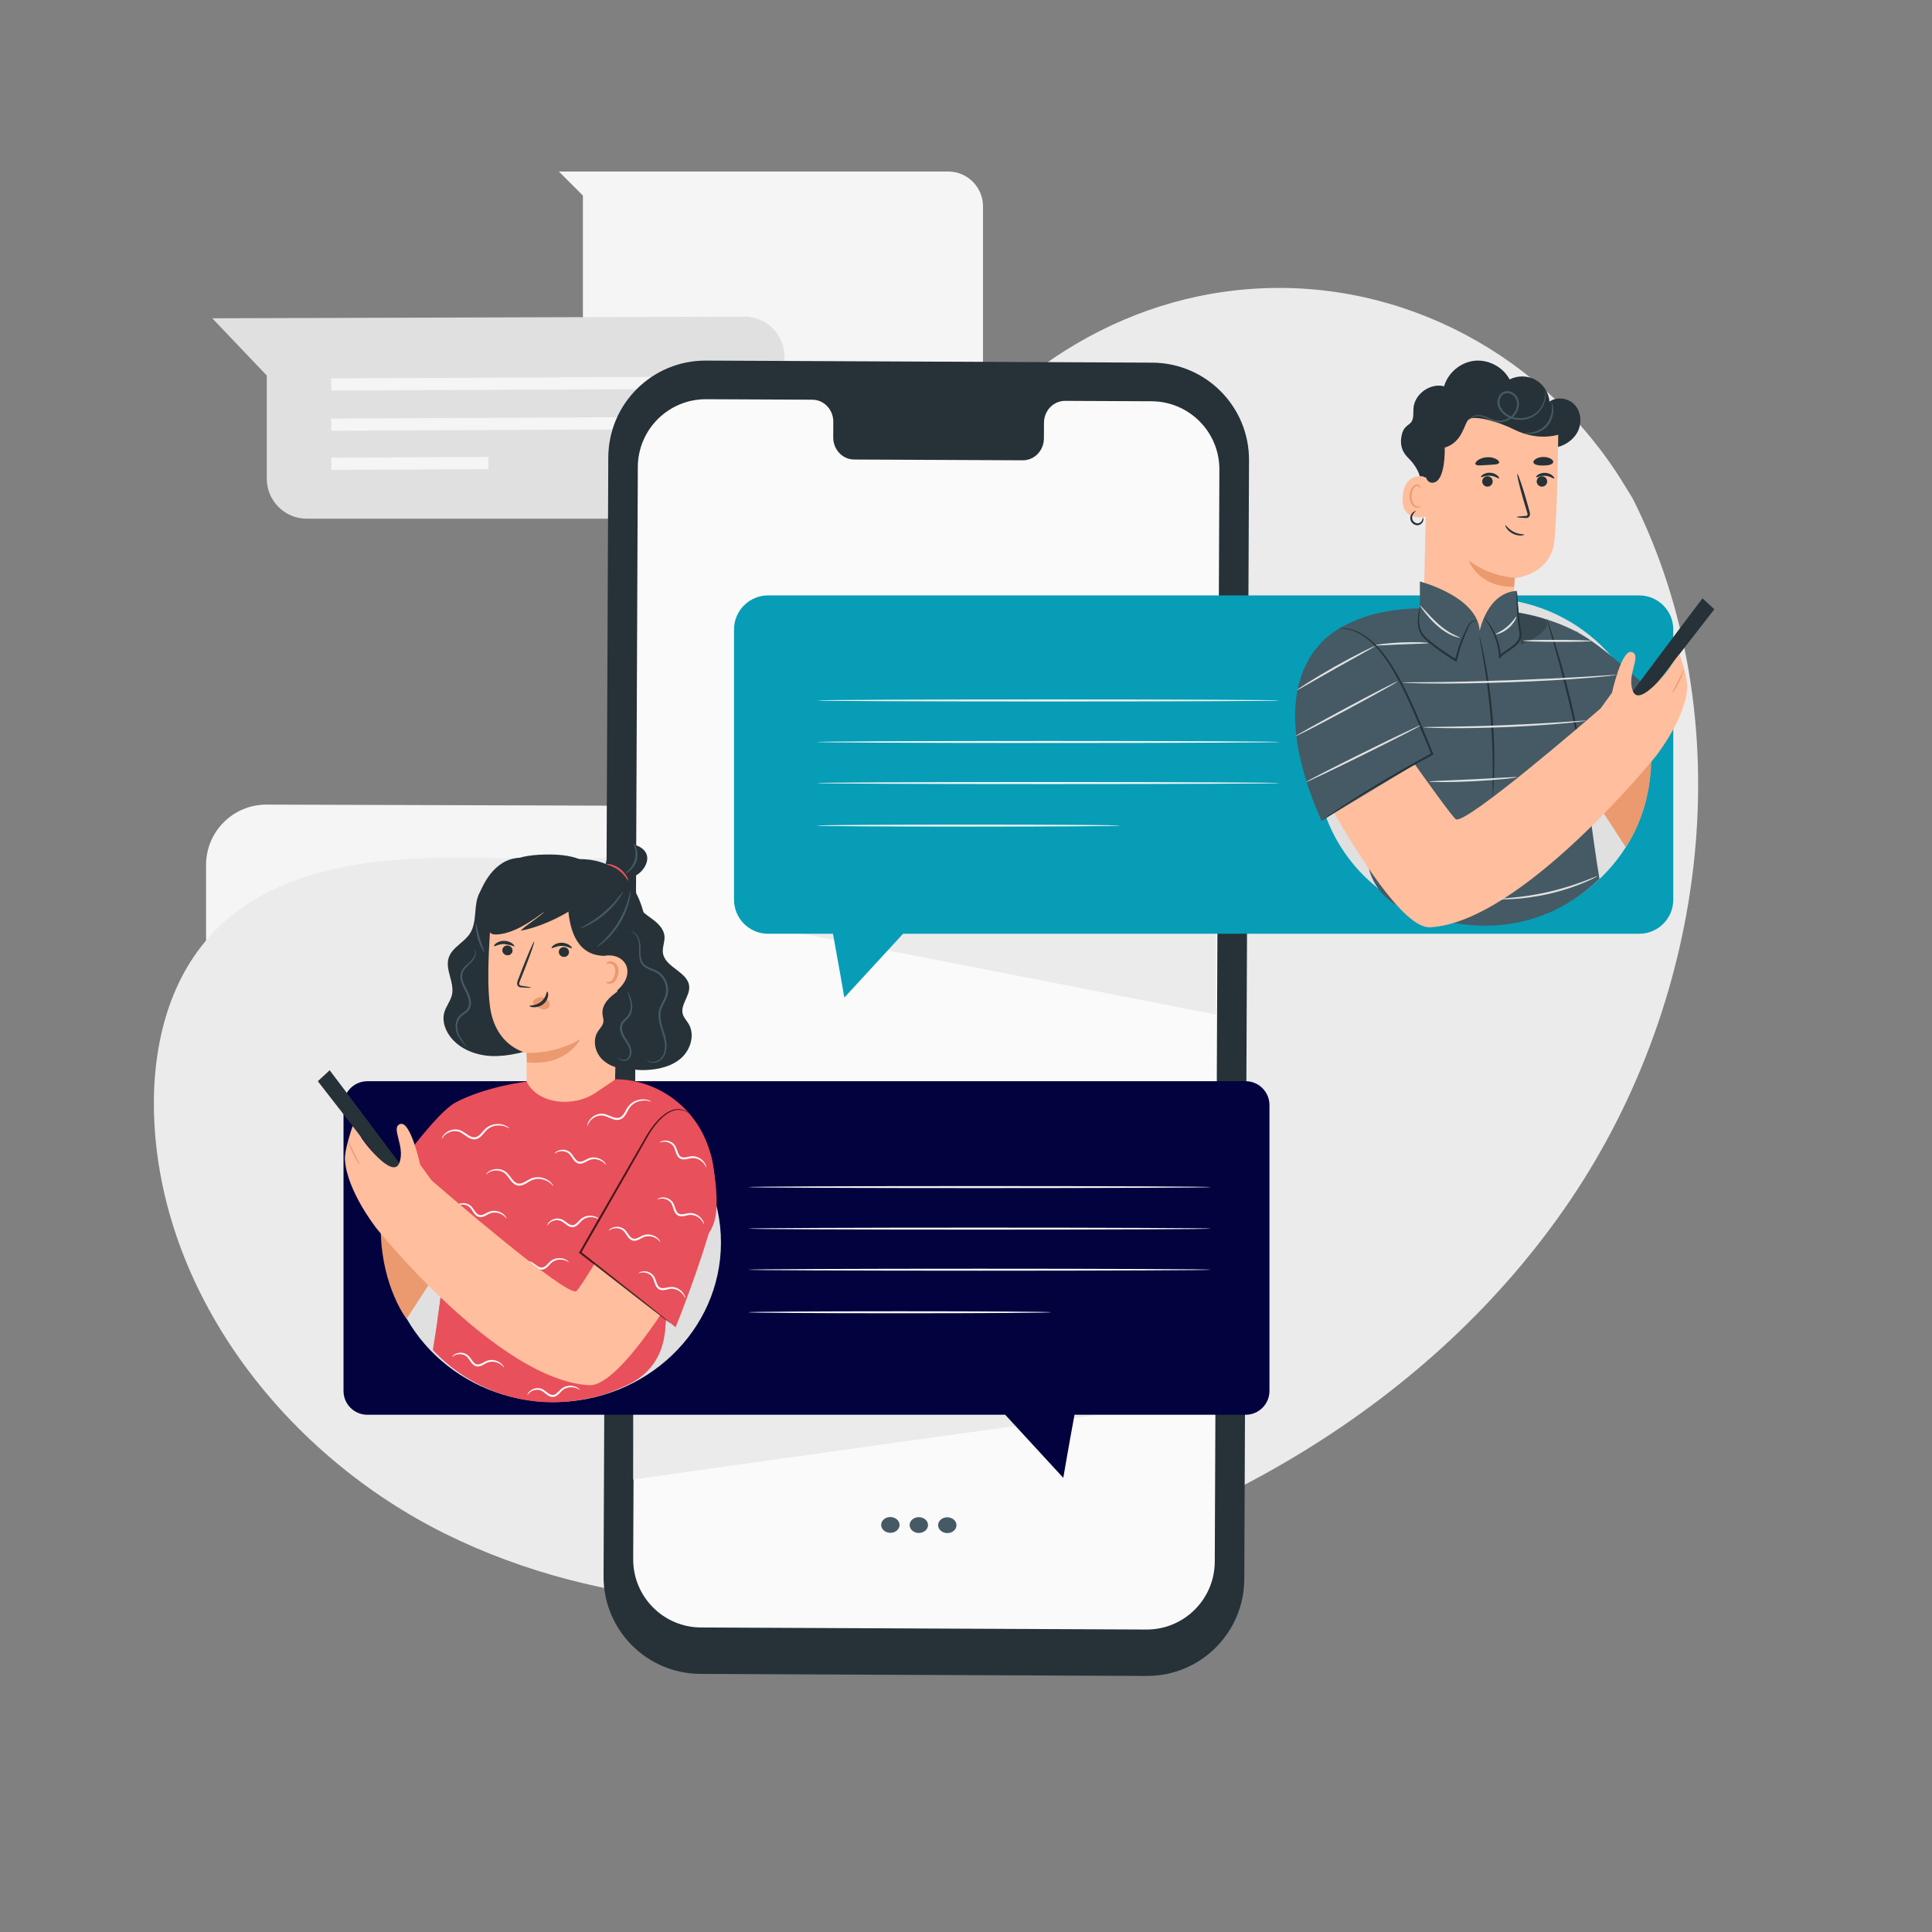 <?xml version="1.0" encoding="UTF-8" standalone="no"?><!-- Generator: Gravit.io --><svg xmlns="http://www.w3.org/2000/svg" xmlns:xlink="http://www.w3.org/1999/xlink" style="isolation:isolate" viewBox="0 0 500 500" width="500pt" height="500pt"><rect x="0" y="0" width="500" height="500" fill="#808080" stroke="none"/><defs><clipPath id="_clipPath_Wp6XynwIQrNqAO755HxMr2mCBNJscLEC"><rect width="500" height="500"/></clipPath></defs><g clip-path="url(#_clipPath_Wp6XynwIQrNqAO755HxMr2mCBNJscLEC)"><clipPath id="_clipPath_Isql0tsVFB4RBDof2ocWl1zFceZHh2F2"><path d=" M 0 0 L 500 0 L 500 500 L 0 500 L 0 0 Z " fill="rgb(255,255,255)"/></clipPath><g clip-path="url(#_clipPath_Isql0tsVFB4RBDof2ocWl1zFceZHh2F2)"><path d=" M 53.332 223.834 L 53.332 271.47 C 53.332 280.089 60.318 287.076 68.937 287.076 L 239.746 287.076 C 248.365 287.076 255.352 280.089 255.352 271.47 L 255.352 231.22 L 276.616 208.877 L 68.986 208.229 C 60.349 208.201 53.332 215.196 53.332 223.834 Z " fill="rgb(245,245,245)"/><path d=" M 230.173 237.089 L 75.175 236.374 L 75.192 231.61 L 230.189 232.326 L 230.173 237.089 Z " fill="rgb(224,224,224)"/><path d=" M 230.173 252.762 L 75.175 252.046 L 75.192 247.282 L 230.189 247.998 L 230.173 252.762 Z " fill="rgb(224,224,224)"/><path d=" M 230.173 268.038 L 168.845 267.736 L 168.864 262.973 L 230.192 263.274 L 230.173 268.038 Z " fill="rgb(224,224,224)"/><path d=" M 144.63 44.39 L 245.374 44.39 C 250.361 44.39 254.404 48.432 254.404 53.418 L 254.404 102.695 C 254.404 107.682 250.361 111.724 245.374 111.724 L 159.886 111.724 C 154.899 111.724 150.856 107.682 150.856 102.695 L 150.856 50.616 L 144.63 44.39 Z " fill="rgb(245,245,245)"/><path d=" M 203.033 92.294 L 203.033 123.889 C 203.033 129.605 198.4 134.239 192.683 134.239 L 79.395 134.239 C 73.678 134.239 69.044 129.605 69.044 123.889 L 69.044 97.193 L 54.94 82.375 L 192.651 81.944 C 198.379 81.926 203.033 86.565 203.033 92.294 Z " fill="rgb(224,224,224)"/><path d=" M 85.744 101.085 L 188.545 100.61 L 188.535 97.451 L 85.734 97.926 L 85.744 101.085 Z " fill="rgb(245,245,245)"/><path d=" M 85.744 111.48 L 188.545 111.005 L 188.535 107.846 L 85.734 108.321 L 85.744 111.48 Z " fill="rgb(245,245,245)"/><path d=" M 85.744 121.612 L 126.419 121.412 L 126.407 118.253 L 85.731 118.452 L 85.744 121.612 Z " fill="rgb(245,245,245)"/><path d=" M 417.644 238.805 L 417.644 270.399 C 417.644 276.115 413.01 280.75 407.293 280.75 L 294.005 280.75 C 288.289 280.75 283.655 276.115 283.655 270.399 L 283.655 243.704 L 269.55 228.885 L 407.261 228.455 C 412.99 228.437 417.644 233.076 417.644 238.805 Z " fill="rgb(224,224,224)"/><path d=" M 300.354 247.596 L 403.156 247.121 L 403.145 243.962 L 300.344 244.437 L 300.354 247.596 Z " fill="rgb(245,245,245)"/><path d=" M 300.354 257.991 L 403.156 257.515 L 403.145 254.356 L 300.344 254.832 L 300.354 257.991 Z " fill="rgb(245,245,245)"/><path d=" M 300.354 268.122 L 341.03 267.922 L 341.017 264.763 L 300.341 264.963 L 300.354 268.122 Z " fill="rgb(245,245,245)"/><path d=" M 422.536 128.998 C 451.128 185.968 442.084 257.879 406.349 310.662 C 370.613 363.444 311.162 397.619 248.646 410.062 C 204.021 418.946 156.013 417.138 115.238 396.944 C 74.463 376.751 42.401 336.125 39.955 290.689 C 39.032 273.527 42.672 255.304 54.124 242.49 C 72.411 222.028 103.63 221.308 131.058 222.152 C 158.488 222.997 189.685 222.357 208.061 201.976 C 222.181 186.315 224.26 163.6 231.701 143.87 C 244.352 110.324 274.874 84.129 309.952 76.715 C 314.824 75.685 319.763 75.022 324.722 74.712 C 363.303 72.304 399.895 92.157 420.135 125.091 L 422.536 128.998 Z " fill="rgb(235,235,235)"/><path d=" M 296.744 433.735 L 181.244 433.201 C 167.352 433.138 156.142 421.827 156.201 407.936 L 157.425 118.374 C 157.483 104.474 168.801 93.256 182.7 93.32 L 298.201 93.854 C 312.093 93.918 323.303 105.228 323.244 119.119 L 322.02 408.682 C 321.961 422.582 310.643 433.799 296.744 433.735 Z " fill="rgb(38,50,56)"/><path d=" M 298.036 103.846 L 275.642 103.744 C 272.64 103.729 270.194 106.264 270.182 109.402 L 270.163 113.464 C 270.151 116.604 267.705 119.139 264.702 119.125 L 221.052 118.922 C 218.049 118.91 215.625 116.352 215.639 113.212 L 215.656 109.151 C 215.669 106.012 213.245 103.455 210.242 103.441 L 202.366 103.405 L 182.766 103.315 C 173.032 103.27 165.106 111.127 165.065 120.86 L 163.87 403.495 C 163.828 413.224 171.68 421.145 181.409 421.19 L 296.679 421.722 C 306.412 421.767 314.339 413.911 314.38 404.177 L 315.575 121.541 C 315.616 111.812 307.765 103.892 298.036 103.846 Z " fill="rgb(250,250,250)"/><path d=" M 232.8 394.662 C 232.795 395.791 231.726 396.7 230.413 396.694 C 229.1 396.688 228.039 395.768 228.043 394.641 C 228.049 393.512 229.117 392.601 230.43 392.608 C 231.743 392.614 232.804 393.533 232.8 394.662 Z " fill="rgb(69,90,100)"/><path d=" M 240.17 394.697 C 240.165 395.825 239.097 396.735 237.783 396.729 C 236.47 396.723 235.409 395.803 235.414 394.675 C 235.418 393.547 236.487 392.636 237.8 392.642 C 239.114 392.648 240.174 393.568 240.17 394.697 Z " fill="rgb(69,90,100)"/><path d=" M 247.539 394.73 C 247.535 395.859 246.466 396.769 245.152 396.762 C 243.839 396.756 242.778 395.837 242.783 394.709 C 242.788 393.58 243.856 392.67 245.169 392.675 C 246.483 392.681 247.544 393.601 247.539 394.73 Z " fill="rgb(69,90,100)"/><path d=" M 199.517 240.099 C 201.395 240.368 314.702 262.591 314.702 262.591 L 314.702 240.099 L 199.517 240.099 Z " fill="rgb(235,235,235)"/><path d=" M 163.869 382.895 C 163.869 382.895 287.125 365.458 286.052 365.994 C 284.979 366.531 163.869 365.994 163.869 365.994 L 163.869 382.895 Z " fill="rgb(235,235,235)"/><path d=" M 424.226 154.092 L 198.782 154.092 C 193.913 154.092 189.965 158.039 189.965 162.908 L 189.965 232.839 C 189.965 237.708 193.913 241.655 198.782 241.655 L 215.577 241.655 C 216.93 248.958 218.513 258.172 218.513 258.172 L 233.715 241.655 L 424.226 241.655 C 429.095 241.655 433.042 237.708 433.042 232.839 L 433.042 162.908 C 433.042 158.039 429.095 154.092 424.226 154.092 Z " fill="rgb(7,157,182)"/><path d=" M 331.213 192.025 C 331.213 192.169 304.38 192.285 271.287 192.285 C 238.186 192.285 211.359 192.169 211.359 192.025 C 211.359 191.881 238.186 191.764 271.287 191.764 C 304.38 191.764 331.213 191.881 331.213 192.025 Z " fill="rgb(245,245,245)"/><path d=" M 331.213 181.276 C 331.213 181.42 304.38 181.536 271.287 181.536 C 238.186 181.536 211.359 181.42 211.359 181.276 C 211.359 181.132 238.186 181.016 271.287 181.016 C 304.38 181.016 331.213 181.132 331.213 181.276 Z " fill="rgb(245,245,245)"/><path d=" M 331.213 202.656 C 331.213 202.8 304.38 202.917 271.287 202.917 C 238.186 202.917 211.359 202.8 211.359 202.656 C 211.359 202.512 238.186 202.396 271.287 202.396 C 304.38 202.396 331.213 202.512 331.213 202.656 Z " fill="rgb(245,245,245)"/><path d=" M 289.865 213.668 C 289.865 213.812 272.289 213.929 250.614 213.929 C 228.93 213.929 211.359 213.812 211.359 213.668 C 211.359 213.524 228.93 213.408 250.614 213.408 C 272.289 213.408 289.865 213.524 289.865 213.668 Z " fill="rgb(245,245,245)"/><path d=" M 322.365 279.816 L 95.07 279.816 C 91.664 279.816 88.902 282.578 88.902 285.984 L 88.902 359.97 C 88.902 363.378 91.664 366.139 95.07 366.139 L 260.149 366.139 L 275.177 382.466 C 275.177 382.466 276.753 373.29 278.081 366.139 L 322.365 366.139 C 325.771 366.139 328.533 363.378 328.533 359.97 L 328.533 285.984 C 328.533 282.578 325.771 279.816 322.365 279.816 Z " fill="rgb(2,2,62)"/><path d=" M 313.449 317.968 C 313.449 318.112 286.616 318.228 253.525 318.228 C 220.422 318.228 193.595 318.112 193.595 317.968 C 193.595 317.824 220.422 317.707 253.525 317.707 C 286.616 317.707 313.449 317.824 313.449 317.968 Z " fill="rgb(245,245,245)"/><path d=" M 313.449 307.218 C 313.449 307.363 286.616 307.479 253.525 307.479 C 220.422 307.479 193.595 307.363 193.595 307.218 C 193.595 307.074 220.422 306.958 253.525 306.958 C 286.616 306.958 313.449 307.074 313.449 307.218 Z " fill="rgb(245,245,245)"/><path d=" M 313.449 328.599 C 313.449 328.743 286.616 328.86 253.525 328.86 C 220.422 328.86 193.595 328.743 193.595 328.599 C 193.595 328.455 220.422 328.338 253.525 328.338 C 286.616 328.338 313.449 328.455 313.449 328.599 Z " fill="rgb(245,245,245)"/><path d=" M 272.101 339.612 C 272.101 339.756 254.525 339.872 232.85 339.872 C 211.166 339.872 193.595 339.756 193.595 339.612 C 193.595 339.467 211.166 339.351 232.85 339.351 C 254.525 339.351 272.101 339.467 272.101 339.612 Z " fill="rgb(245,245,245)"/><path d=" M 367.553 124.431 C 367.687 122.593 366.048 120.058 364.529 118.601 C 363.009 117.145 362.068 115.168 362.86 112.23 C 363.472 109.96 364.911 110.129 365.481 108.795 C 365.902 107.806 365.724 106.68 365.812 105.609 C 366.11 101.932 370.156 99.05 373.728 99.969 C 374.734 96.473 377.994 93.742 381.613 93.365 C 385.232 92.988 388.985 94.989 390.689 98.203 C 392.754 97.13 395.358 97.167 397.391 98.299 C 399.425 99.431 400.828 101.623 401.004 103.944 C 403.018 102.49 406.107 103.05 407.7 104.955 C 409.293 106.861 409.391 109.777 408.182 111.947 C 406.972 114.116 404.626 115.528 402.172 115.905 C 399.717 116.282 397.179 115.702 394.956 114.594 C 392.734 113.486 390.798 111.872 389.036 110.122" fill="rgb(38,50,56)"/><path d=" M 427.193 197.068 C 427.193 220.416 407.811 239.343 383.903 239.343 C 359.995 239.343 340.613 220.416 340.613 197.068 C 340.613 173.72 359.995 154.793 383.903 154.793 C 407.811 154.793 427.193 173.72 427.193 197.068 Z " fill="rgb(224,224,224)"/><path d=" M 427.37 197.104 L 422.579 184.817 L 405.405 195.607 L 420.708 219.203 C 420.708 219.203 426.933 211.118 427.37 197.104 Z " fill="rgb(235,153,110)"/><path d=" M 379.961 170.501 L 379.961 170.501 C 386.133 170.511 391.225 165.717 391.529 159.608 C 391.783 154.521 391.996 149.621 391.996 149.621 C 391.996 149.621 401.442 148.937 402.315 139.701 C 403.186 130.466 403.305 109.108 403.305 109.108 C 392.884 103.638 380.293 104.185 370.398 110.538 L 369.5 111.115 L 368.408 158.908 C 368.338 165.282 373.529 170.491 379.961 170.501 Z " fill="rgb(255,190,157)"/><path d=" M 385.382 123.315 C 386.094 123.549 386.48 124.312 386.244 125.018 C 386.008 125.723 385.238 126.106 384.527 125.872 C 383.814 125.637 383.428 124.875 383.664 124.169 C 383.9 123.463 384.669 123.081 385.382 123.315 Z " fill="rgb(38,50,56)"/><path d=" M 387.97 123.795 C 387.814 123.947 386.939 123.192 385.653 123.11 C 384.367 123.009 383.393 123.631 383.261 123.459 C 383.196 123.382 383.359 123.102 383.784 122.818 C 384.202 122.537 384.907 122.284 385.708 122.341 C 386.51 122.398 387.17 122.749 387.543 123.087 C 387.924 123.427 388.045 123.729 387.97 123.795 Z " fill="rgb(38,50,56)"/><path d=" M 399.481 123.315 C 400.193 123.549 400.579 124.312 400.343 125.018 C 400.107 125.723 399.337 126.106 398.626 125.872 C 397.913 125.637 397.527 124.875 397.763 124.169 C 398 123.463 398.768 123.081 399.481 123.315 Z " fill="rgb(38,50,56)"/><path d=" M 402.242 123.824 C 402.086 123.975 401.211 123.221 399.925 123.139 C 398.639 123.038 397.665 123.66 397.533 123.488 C 397.468 123.41 397.631 123.13 398.056 122.847 C 398.475 122.566 399.179 122.312 399.98 122.369 C 400.782 122.427 401.442 122.778 401.815 123.116 C 402.196 123.456 402.317 123.757 402.242 123.824 Z " fill="rgb(38,50,56)"/><path d=" M 392.539 133.81 C 392.538 133.709 393.346 133.614 394.652 133.541 C 394.991 133.532 395.262 133.478 395.3 133.301 C 395.377 133.104 395.276 132.738 395.138 132.328 C 394.876 131.459 394.611 130.58 394.333 129.659 C 393.231 125.86 392.496 122.736 392.69 122.681 C 392.885 122.625 393.935 125.659 395.038 129.458 C 395.296 130.385 395.543 131.269 395.787 132.143 C 395.879 132.538 396.075 133.007 395.857 133.542 C 395.742 133.81 395.461 133.988 395.234 134.027 C 395.007 134.076 394.817 134.061 394.655 134.055 C 393.349 133.997 392.54 133.91 392.539 133.81 Z " fill="rgb(38,50,56)"/><path d=" M 392.021 149.489 C 392.021 149.489 386.087 149.489 380.141 145.083 C 380.141 145.083 382.471 151.968 391.847 151.886 L 392.021 149.489 Z " fill="rgb(235,153,110)"/><path d=" M 369.273 124.68 C 369.283 123.933 368.706 123.288 367.953 123.253 C 366.211 123.172 363.347 123.802 362.987 128.562 C 362.472 135.364 369.113 133.793 369.14 133.599 C 369.161 133.448 369.24 127.326 369.273 124.68 Z " fill="rgb(255,190,157)"/><path d=" M 367.678 130.893 C 367.65 130.869 367.552 130.967 367.343 131.044 C 367.139 131.119 366.796 131.155 366.449 130.996 C 365.743 130.678 365.219 129.491 365.279 128.263 C 365.308 127.643 365.484 127.063 365.741 126.592 C 365.989 126.11 366.34 125.787 366.709 125.749 C 367.079 125.693 367.322 125.929 367.391 126.127 C 367.468 126.324 367.414 126.456 367.449 126.471 C 367.468 126.489 367.606 126.368 367.572 126.083 C 367.553 125.946 367.486 125.779 367.334 125.637 C 367.179 125.492 366.943 125.406 366.686 125.414 C 366.154 125.411 365.641 125.858 365.358 126.375 C 365.044 126.893 364.832 127.543 364.799 128.24 C 364.74 129.613 365.35 130.949 366.321 131.307 C 366.794 131.468 367.207 131.354 367.428 131.209 C 367.654 131.057 367.7 130.907 367.678 130.893 Z " fill="rgb(235,153,110)"/><path d=" M 381.882 120.173 C 382.221 120.609 383.404 120.405 384.941 120.34 C 386.474 120.216 387.674 120.275 387.953 119.801 C 388.271 119.307 386.786 118.173 384.809 118.336 C 382.827 118.417 381.503 119.722 381.882 120.173 Z " fill="rgb(38,50,56)"/><path d=" M 396.858 119.721 C 397.044 120.314 398.17 120.492 399.42 120.485 C 400.67 120.46 401.792 120.252 401.962 119.654 C 402.138 119.072 401.004 118.237 399.393 118.26 C 397.783 118.28 396.669 119.144 396.858 119.721 Z " fill="rgb(38,50,56)"/><path d=" M 404.618 112.033 C 404.618 112.033 399.014 114.746 391.721 111.106 C 386.934 108.717 381.356 107.55 380.126 108.512 C 378.896 109.474 378.637 114.406 373.895 115.846 C 373.895 115.846 374.222 125.254 370.471 124.918 C 366.719 124.583 369.063 110.011 369.063 110.011 L 378.24 105.529 L 388.255 103.637 L 397.691 104.967 L 404.993 106.966 L 404.618 112.033 Z " fill="rgb(38,50,56)"/><path d=" M 341.812 166.477 C 351.618 156.392 368.879 157.492 368.879 157.492 L 383.187 167.735 L 391.3 158.289 C 391.3 158.289 399.827 159.225 407.817 163.399 L 408.367 163.57 L 408.36 163.684 C 414.635 167.092 423.523 175.266 431.989 183.198 L 421.858 192.6 L 410.644 202.554 C 410.644 202.554 410.688 202.625 410.664 202.753 C 410.546 203.356 412.223 217.048 413.939 227.454 C 403.726 237.199 390.709 241.371 376.257 238.838 C 371.671 238.034 369.451 236.916 365.204 235.802 C 358.925 234.155 354.375 228.712 353.812 222.246 C 353.047 213.525 352.465 202.727 352.465 202.727" fill="rgb(69,90,100)"/><path d=" M 400.272 160.048 C 400.306 160.037 400.524 160.61 400.888 161.657 C 401.255 162.704 401.754 164.228 402.343 166.12 C 403.525 169.903 405.029 175.172 406.451 181.051 C 407.87 186.934 408.936 192.309 409.612 196.214 C 409.95 198.167 410.202 199.751 410.352 200.849 C 410.506 201.946 410.574 202.556 410.539 202.562 C 410.503 202.568 410.368 201.969 410.153 200.882 C 409.922 199.711 409.618 198.159 409.25 196.281 C 408.482 192.398 407.361 187.046 405.945 181.173 C 404.525 175.304 403.081 170.031 401.991 166.225 C 401.461 164.386 401.025 162.866 400.695 161.718 C 400.39 160.653 400.238 160.059 400.272 160.048 Z " fill="rgb(38,50,56)"/><path d=" M 409.484 196.1 C 409.393 195.989 413.671 192.353 419.038 187.981 C 424.407 183.607 428.831 180.153 428.921 180.265 C 429.012 180.376 424.735 184.011 419.367 188.385 C 414.001 192.757 409.575 196.212 409.484 196.1 Z " fill="rgb(38,50,56)"/><g opacity="0.2"><path d=" M 354.757 180.32 L 345.98 209.195 L 349.245 210.893 L 352.466 202.727 C 352.466 202.727 355.776 185.572 354.757 180.32 Z " fill="rgb(0,0,0)"/></g><g opacity="0.2"><path d=" M 399.321 160.066 C 404.052 162.561 392.194 168.563 386.839 168.401 L 390.727 158.139 C 390.727 158.139 397.733 159.229 399.321 160.066 Z " fill="rgb(0,0,0)"/></g><path d=" M 367.468 158.139 L 367.468 150.493 C 367.468 150.493 382.403 154.336 382.945 163.272 C 382.945 163.272 384.844 153.394 392.538 152.921 L 393.625 166.814 L 384.671 174.605 L 375.596 174.605 L 368.407 168.404 L 367.468 158.756" fill="rgb(69,90,100)"/><path d=" M 386.305 206.132 C 386.27 206.13 386.262 205.544 386.28 204.487 C 386.301 203.431 386.321 201.902 386.326 200.014 C 386.338 196.238 386.22 191.021 385.746 185.281 C 385.267 179.54 384.522 174.375 383.886 170.653 C 383.568 168.861 383.303 167.377 383.103 166.248 C 382.911 165.209 382.822 164.63 382.857 164.622 C 382.892 164.614 383.048 165.179 383.301 166.206 C 383.558 167.233 383.885 168.729 384.248 170.587 C 384.979 174.3 385.784 179.477 386.266 185.238 C 386.742 190.998 386.801 196.236 386.694 200.02 C 386.642 201.911 386.566 203.442 386.482 204.496 C 386.403 205.552 386.341 206.134 386.305 206.132 Z " fill="rgb(38,50,56)"/><path d=" M 382.257 160.7 C 382.251 160.744 381.918 160.571 381.371 160.782 C 380.8 160.967 380.29 161.677 379.872 162.691 C 378.955 164.679 377.82 167.543 377.031 170.953 L 376.952 171.294 L 376.651 171.113 C 375.758 170.574 374.843 169.991 373.922 169.366 C 372.137 168.151 370.505 166.913 369.079 165.687 C 368.362 165.07 367.771 164.322 367.431 163.528 C 367.096 162.733 366.965 161.938 366.928 161.222 C 366.869 159.783 367.105 158.649 367.259 157.878 C 367.427 157.105 367.554 156.688 367.587 156.695 C 367.624 156.702 367.564 157.135 367.459 157.912 C 367.366 158.687 367.192 159.821 367.295 161.198 C 367.354 161.883 367.5 162.627 367.825 163.352 C 368.157 164.076 368.695 164.738 369.397 165.326 C 370.809 166.506 372.448 167.734 374.214 168.935 C 375.127 169.554 376.033 170.136 376.915 170.677 L 376.535 170.836 C 377.36 167.387 378.569 164.512 379.574 162.547 C 379.821 162.057 380.062 161.603 380.361 161.26 C 380.653 160.912 381.008 160.7 381.314 160.614 C 381.947 160.437 382.281 160.692 382.257 160.7 Z " fill="rgb(38,50,56)"/><path d=" M 392.539 152.921 C 392.575 152.92 392.621 153.345 392.68 154.115 C 392.744 154.992 392.823 156.08 392.918 157.369 C 393.03 158.741 393.196 160.369 393.476 162.163 C 393.586 163.048 393.897 164.01 393.656 165.098 C 393.347 166.167 392.543 166.964 391.691 167.608 C 390.495 168.496 389.245 169.162 388.405 170.103 L 388.008 170.549 L 387.969 169.954 C 387.761 166.796 386.706 164.197 385.763 162.507 C 384.813 160.804 384.03 159.928 384.092 159.879 C 384.112 159.86 384.326 160.062 384.682 160.468 C 385.034 160.878 385.517 161.504 386.035 162.349 C 387.072 164.024 388.222 166.667 388.468 169.92 L 388.031 169.771 C 388.944 168.734 390.236 168.046 391.378 167.192 C 392.191 166.586 392.909 165.835 393.162 164.971 C 393.375 164.095 393.111 163.14 393.002 162.234 C 392.745 160.42 392.616 158.774 392.551 157.393 C 392.485 156.012 392.474 154.894 392.477 154.122 C 392.481 153.35 392.504 152.922 392.539 152.921 Z " fill="rgb(38,50,56)"/><path d=" M 440.607 154.84 C 440.001 155.555 418.014 184.954 418.014 184.954 L 421.109 186.708 L 443.67 157.683 L 440.607 154.84 Z " fill="rgb(38,50,56)"/><path d=" M 352.284 178.083 C 352.284 178.083 375.413 211.377 376.807 212.031 C 379.553 213.32 411.195 185.976 414.213 183.359 C 414.628 182.804 415.487 181.631 417.172 179.299 C 417.172 179.299 419.669 167.875 422.333 168.753 C 424.997 169.63 420.873 174.558 422.608 178.898 C 424.343 183.239 432.289 172.886 432.607 171.957 L 434.657 169.279 C 434.657 169.279 436.805 175.372 436.66 177.916 C 436.193 186.066 428.482 195.759 428.482 195.759 C 428.482 195.759 393.852 238.657 370.132 239.988 C 363.3 240.372 351.159 220.986 343.042 206.45 C 338.14 197.671 340.587 186.613 348.71 180.689 L 352.284 178.083 Z " fill="rgb(255,190,157)"/><path d=" M 432.767 179.365 C 432.69 179.318 433.431 178.009 434.249 176.349 C 435.072 174.691 435.663 173.308 435.747 173.341 C 435.825 173.368 435.36 174.814 434.529 176.488 C 433.703 178.163 432.836 179.409 432.767 179.365 Z " fill="rgb(235,153,110)"/><path d=" M 348.369 161.835 C 348.369 161.835 323.543 170.661 342.001 212.409 L 370.659 195.112 L 366.583 185.35 L 348.369 161.835 Z " fill="rgb(69,90,100)"/><path d=" M 346.466 162.557 C 346.466 162.557 347.549 162.378 349.455 162.808 C 350.395 163.05 351.526 163.466 352.71 164.182 C 353.898 164.893 355.13 165.893 356.327 167.15 C 358.737 169.661 360.986 173.166 363.07 177.225 C 365.171 181.284 367.13 185.907 369.141 190.765 C 369.742 192.22 370.335 193.654 370.898 195.013 L 370.987 195.227 L 370.782 195.339 C 362.491 199.859 355.271 204.092 350.167 207.26 C 347.614 208.84 345.58 210.14 344.185 211.043 C 343.517 211.472 342.984 211.814 342.576 212.076 C 342.207 212.307 342.009 212.422 342 212.409 C 341.99 212.395 342.17 212.253 342.522 211.995 C 342.874 211.739 343.394 211.358 344.079 210.887 C 345.445 209.933 347.451 208.588 349.983 206.966 C 355.043 203.717 362.242 199.424 370.534 194.885 L 370.42 195.211 C 369.857 193.853 369.262 192.419 368.659 190.964 C 366.651 186.108 364.709 181.492 362.644 177.444 C 360.593 173.395 358.398 169.906 356.06 167.403 C 354.898 166.15 353.705 165.15 352.558 164.431 C 351.411 163.705 350.319 163.272 349.404 163.004 C 347.55 162.521 346.461 162.629 346.466 162.557 Z " fill="rgb(38,50,56)"/><path d=" M 399.871 100.661 C 399.889 100.658 399.931 100.806 399.994 101.097 C 400.04 101.388 400.102 101.827 400.066 102.392 C 400.011 103.502 399.607 105.222 398.173 106.722 C 396.786 108.225 394.149 109.174 391.491 108.409 C 390.189 108.029 388.875 107.237 388.07 105.929 C 387.68 105.282 387.445 104.477 387.558 103.671 C 387.667 102.882 388.064 102.082 388.786 101.608 C 389.508 101.119 390.455 101.133 391.186 101.453 C 391.928 101.768 392.54 102.372 392.827 103.103 C 393.413 104.57 392.981 106.157 392.171 107.259 C 390.448 109.539 387.337 109.723 385.613 108.684 C 384.703 108.266 383.9 107.872 383.143 107.737 C 382.391 107.582 381.722 107.714 381.232 107.938 C 380.252 108.41 379.855 108.932 379.809 108.875 C 379.797 108.862 379.897 108.745 380.102 108.531 C 380.204 108.422 380.33 108.287 380.511 108.163 C 380.684 108.028 380.884 107.873 381.146 107.754 C 381.648 107.488 382.379 107.311 383.192 107.45 C 384.008 107.568 384.854 107.957 385.761 108.347 C 386.217 108.532 386.693 108.732 387.203 108.824 C 387.703 108.91 388.263 108.9 388.813 108.794 C 389.916 108.596 391.046 107.992 391.784 106.975 C 392.508 105.981 392.866 104.534 392.356 103.299 C 391.909 102.092 390.228 101.275 389.071 102.043 C 388.507 102.41 388.163 103.073 388.071 103.74 C 387.976 104.412 388.166 105.09 388.509 105.668 C 389.212 106.83 390.421 107.587 391.626 107.949 C 394.097 108.685 396.577 107.844 397.911 106.463 C 399.3 105.08 399.751 103.448 399.864 102.376 C 399.982 101.28 399.813 100.668 399.871 100.661 Z " fill="rgb(69,90,100)"/><path d=" M 394.465 138.371 C 394.476 138.434 394.157 138.566 393.607 138.589 C 393.061 138.615 392.287 138.493 391.53 138.114 C 390.777 137.732 390.218 137.182 389.914 136.728 C 389.606 136.272 389.523 135.938 389.578 135.91 C 389.71 135.83 390.376 136.969 391.766 137.649 C 393.138 138.361 394.45 138.218 394.465 138.371 Z " fill="rgb(38,50,56)"/><path d=" M 368.241 133.95 C 368.286 133.907 368.567 134.39 368.205 135.078 C 368.028 135.4 367.693 135.748 367.185 135.887 C 366.675 136.03 366.068 135.862 365.633 135.48 C 365.193 135.101 364.949 134.537 364.974 134.028 C 364.99 133.52 365.204 133.11 365.431 132.831 C 365.911 132.266 366.399 132.214 366.408 132.271 C 366.445 132.346 366.054 132.523 365.729 133.046 C 365.393 133.541 365.262 134.495 365.974 135.087 C 366.302 135.372 366.725 135.496 367.075 135.42 C 367.43 135.348 367.719 135.115 367.893 134.882 C 368.257 134.395 368.159 133.961 368.241 133.95 Z " fill="rgb(38,50,56)"/><path d=" M 401.517 104.03 C 401.564 104.006 401.933 104.67 401.998 105.867 C 402.073 107.039 401.733 108.782 400.514 110.196 C 399.288 111.602 397.61 112.185 396.439 112.278 C 395.246 112.383 394.536 112.112 394.553 112.062 C 394.565 111.973 395.28 112.105 396.39 111.913 C 397.485 111.735 399.003 111.136 400.121 109.854 C 401.231 108.567 401.609 106.979 401.629 105.87 C 401.663 104.744 401.43 104.055 401.517 104.03 Z " fill="rgb(69,90,100)"/><path d=" M 367.7 187.699 C 367.763 187.828 361.17 191.219 352.973 195.271 C 344.775 199.325 338.079 202.506 338.015 202.377 C 337.952 202.248 344.545 198.858 352.743 194.804 C 360.939 190.752 367.637 187.57 367.7 187.699 Z " fill="rgb(224,224,224)"/><path d=" M 361.69 176.357 C 361.758 176.484 355.888 179.766 348.582 183.688 C 341.272 187.611 335.294 190.688 335.225 190.561 C 335.158 190.434 341.026 187.152 348.336 183.229 C 355.642 179.308 361.622 176.231 361.69 176.357 Z " fill="rgb(224,224,224)"/><path d=" M 355.884 167.186 C 355.918 167.251 354.787 167.9 352.947 168.923 C 350.982 170.02 348.506 171.401 345.769 172.929 C 343.044 174.482 340.582 175.886 338.626 177.001 C 336.799 178.046 335.659 178.678 335.62 178.615 C 335.584 178.556 336.655 177.812 338.437 176.686 C 340.217 175.559 342.711 174.056 345.513 172.475 C 348.314 170.895 350.891 169.539 352.776 168.598 C 354.661 167.656 355.853 167.124 355.884 167.186 Z " fill="rgb(224,224,224)"/><path d=" M 377.845 165.017 C 377.831 165.077 377.062 164.976 375.913 164.497 C 374.765 164.028 373.279 163.125 371.869 161.865 C 370.46 160.605 369.367 159.294 368.609 158.333 C 367.853 157.368 367.426 156.74 367.48 156.695 C 367.536 156.648 368.065 157.194 368.889 158.095 C 369.716 158.991 370.839 160.246 372.216 161.475 C 373.59 162.705 374.991 163.622 376.069 164.163 C 377.143 164.713 377.867 164.937 377.845 165.017 Z " fill="rgb(224,224,224)"/><path d=" M 392.433 159.601 C 392.559 159.638 391.954 161.265 390.356 162.598 C 388.77 163.946 387.063 164.266 387.048 164.134 C 386.997 163.985 388.537 163.467 390.02 162.2 C 391.521 160.954 392.294 159.526 392.433 159.601 Z " fill="rgb(224,224,224)"/><path d=" M 418.436 174.65 C 418.437 174.668 418.246 174.703 417.878 174.754 C 417.454 174.806 416.921 174.872 416.27 174.952 C 414.872 175.107 412.844 175.302 410.336 175.497 C 405.32 175.897 398.38 176.289 390.709 176.568 C 383.037 176.836 376.085 176.94 371.054 176.899 C 368.539 176.883 366.502 176.833 365.097 176.779 C 364.442 176.745 363.907 176.718 363.479 176.696 C 363.109 176.671 362.915 176.65 362.915 176.631 C 362.916 176.613 363.111 176.6 363.481 176.591 C 363.909 176.587 364.445 176.582 365.1 176.576 C 366.579 176.565 368.594 176.549 371.053 176.53 C 376.08 176.478 383.023 176.316 390.691 176.047 C 398.356 175.768 405.293 175.435 410.311 175.129 C 412.765 174.973 414.777 174.844 416.251 174.75 C 416.907 174.71 417.441 174.676 417.869 174.65 C 418.239 174.632 418.434 174.632 418.436 174.65 Z " fill="rgb(224,224,224)"/><path d=" M 410.539 186.508 C 410.543 186.544 409.957 186.634 408.895 186.767 C 407.834 186.899 406.295 187.065 404.39 187.236 C 400.58 187.587 395.308 187.95 389.476 188.187 C 383.642 188.421 378.355 188.485 374.53 188.442 C 372.618 188.425 371.07 188.384 370.002 188.338 C 368.933 188.291 368.343 188.248 368.344 188.212 C 368.344 188.176 368.935 188.151 370.005 188.135 C 371.162 188.119 372.687 188.099 374.529 188.074 C 378.351 188.022 383.628 187.9 389.454 187.667 C 395.279 187.43 400.549 187.126 404.361 186.869 C 406.199 186.745 407.722 186.643 408.877 186.565 C 409.943 186.494 410.535 186.472 410.539 186.508 Z " fill="rgb(224,224,224)"/><path d=" M 392.614 201.134 C 392.62 201.204 391.355 201.39 389.3 201.601 C 387.245 201.813 384.398 202.041 381.25 202.198 C 378.1 202.354 375.246 202.41 373.179 202.404 C 371.113 202.398 369.836 202.338 369.836 202.268 C 369.835 202.194 371.111 202.123 373.173 202.035 C 375.383 201.937 378.156 201.814 381.224 201.678 C 384.29 201.509 387.061 201.356 389.27 201.234 C 391.33 201.117 392.607 201.061 392.614 201.134 Z " fill="rgb(224,224,224)"/><path d=" M 369.698 166.427 C 369.695 166.576 366.627 166.609 362.852 166.767 C 359.075 166.919 356.016 167.138 356 166.99 C 355.984 166.852 359.034 166.4 362.831 166.247 C 366.626 166.088 369.703 166.289 369.698 166.427 Z " fill="rgb(224,224,224)"/><path d=" M 411.885 165.887 C 411.884 166.031 407.906 166.132 402.998 166.114 C 398.09 166.095 394.114 165.964 394.114 165.82 C 394.114 165.676 398.092 165.575 403 165.593 C 407.907 165.612 411.885 165.743 411.885 165.887 Z " fill="rgb(224,224,224)"/><path d=" M 413.421 226.737 C 413.437 226.769 413.111 226.954 412.51 227.26 C 411.91 227.57 411.023 227.978 409.908 228.445 C 407.684 229.381 404.522 230.486 400.926 231.318 C 397.328 232.143 394.001 232.534 391.591 232.667 C 390.386 232.735 389.408 232.757 388.734 232.74 C 388.059 232.728 387.687 232.704 387.686 232.669 C 387.685 232.585 389.173 232.528 391.563 232.3 C 393.952 232.074 397.241 231.629 400.809 230.81 C 404.374 229.985 407.526 228.945 409.774 228.102 C 412.022 227.261 413.386 226.661 413.421 226.737 Z " fill="rgb(224,224,224)"/><path d=" M 100.004 321.55 C 100.004 344.357 119.386 362.846 143.294 362.846 C 167.202 362.846 186.584 344.357 186.584 321.55 C 186.584 298.742 167.202 280.253 143.294 280.253 C 119.386 280.253 100.004 298.742 100.004 321.55 Z " fill="rgb(224,224,224)"/><path d=" M 134.474 221.982 C 127.606 222.339 124.91 229.499 124.088 231.097 C 123.267 232.695 123.139 234.545 122.988 236.336 C 122.837 238.127 122.625 239.985 121.67 241.508 C 120.159 243.92 116.983 245.167 116.118 247.879 C 115.139 250.946 117.651 254.228 116.981 257.377 C 116.622 259.067 115.388 260.458 114.952 262.129 C 114.496 263.876 114.971 265.763 115.879 267.322 C 118.134 271.196 122.81 273.142 127.29 273.301 C 131.77 273.461 136.153 272.122 140.435 270.795" fill="rgb(38,50,56)"/><path d=" M 164.695 230.88 C 164.023 232.334 164.658 234.099 165.712 235.305 C 166.766 236.51 168.182 237.329 169.429 238.334 C 170.676 239.338 171.822 240.663 171.967 242.258 C 172.1 243.723 171.364 245.175 171.564 246.632 C 172.077 250.376 178.047 251.499 178.365 255.265 C 178.577 257.772 176.004 260.075 176.716 262.487 C 176.99 263.412 177.706 264.128 178.203 264.954 C 179.897 267.768 178.748 271.649 176.294 273.829 C 173.839 276.011 170.426 276.779 167.146 276.927 C 164.387 277.051 161.253 276.6 159.629 274.366 C 158.142 272.323 158.447 269.536 158.744 267.027 C 160.131 255.309 159.895 243.466 159.657 231.669" fill="rgb(38,50,56)"/><path d=" M 136.278 285.112 C 136.33 278.955 136.273 272.472 136.273 272.472 C 136.273 272.472 128.357 271.064 126.834 260.698 C 125.381 250.811 127.845 229.547 127.845 229.547 C 139.313 225.024 152.225 226.774 160.259 236.004 L 159.01 286 C 158.865 291.804 153.759 296.302 147.546 296.099 L 147.546 296.099 C 141.27 295.894 136.228 290.977 136.278 285.112 Z " fill="rgb(255,190,157)"/><path d=" M 130 245.874 C 129.967 246.575 130.533 247.18 131.264 247.228 C 131.994 247.275 132.613 246.748 132.646 246.047 C 132.679 245.347 132.113 244.741 131.383 244.693 C 130.652 244.645 130.033 245.174 130 245.874 Z " fill="rgb(38,50,56)"/><path d=" M 127.865 244.848 C 128.027 245.023 129.041 244.291 130.469 244.311 C 133.157 244.701 133.107 245.111 133.093 244.885 C 133.17 244.808 133.006 244.494 132.553 244.156 C 132.108 243.82 131.345 243.49 130.456 243.483 C 129.566 243.477 128.814 243.796 128.38 244.127 C 127.937 244.458 127.785 244.77 127.865 244.848 Z " fill="rgb(38,50,56)"/><path d=" M 144.615 246.296 C 144.582 246.997 145.148 247.602 145.879 247.65 C 146.609 247.697 147.228 247.17 147.261 246.469 C 147.294 245.769 146.728 245.162 145.998 245.114 C 145.267 245.067 144.648 245.596 144.615 246.296 Z " fill="rgb(38,50,56)"/><path d=" M 142.759 245.342 C 142.922 245.517 143.937 244.784 145.364 244.805 C 146.79 244.804 147.83 245.551 147.987 245.378 C 148.064 245.301 147.902 244.988 147.447 244.65 C 147.002 244.314 146.239 243.984 145.35 243.977 C 144.461 243.971 143.709 244.29 143.275 244.62 C 142.833 244.952 142.679 245.263 142.759 245.342 Z " fill="rgb(38,50,56)"/><path d=" M 137.455 255.585 C 137.462 255.504 136.577 255.34 135.14 255.14 C 134.776 255.098 134.432 255.022 134.373 254.772 C 134.29 254.507 134.448 254.116 134.629 253.693 C 134.982 252.815 135.351 251.895 135.74 250.93 C 137.283 246.994 138.404 243.755 138.246 243.695 C 138.086 243.634 136.706 246.775 135.163 250.711 C 134.791 251.682 134.436 252.606 134.098 253.492 C 133.955 253.905 133.712 254.372 133.892 254.921 C 133.987 255.194 134.252 255.396 134.485 255.461 C 134.718 255.535 134.923 255.541 135.104 255.555 C 136.55 255.649 137.448 255.666 137.455 255.585 Z " fill="rgb(38,50,56)"/><path d=" M 136.273 272.472 C 136.273 272.472 143.229 273.001 150.173 268.936 C 150.173 268.936 146.73 276.005 136.384 274.917 L 136.273 272.472 Z " fill="rgb(235,153,110)"/><path d=" M 138.019 259.034 C 138.54 258.361 139.444 257.998 140.336 258.105 C 140.956 258.18 141.578 258.485 141.949 258.993 C 142.319 259.503 142.39 260.221 142.042 260.698 C 141.651 261.235 140.844 261.349 140.165 261.149 C 139.485 260.948 138.904 260.492 138.352 260.039 C 138.2 259.913 138.043 259.782 137.949 259.611 C 137.855 259.441 137.837 259.219 137.957 259.08" fill="rgb(235,153,110)"/><path d=" M 141.646 256.621 C 141.414 256.605 141.393 258.155 140.054 259.24 C 138.716 260.328 137.066 260.135 137.051 260.351 C 137.029 260.449 137.416 260.657 138.113 260.684 C 138.797 260.716 139.798 260.508 140.618 259.844 C 141.435 259.179 141.793 258.282 141.854 257.646 C 141.92 257 141.752 256.613 141.646 256.621 Z " fill="rgb(38,50,56)"/><path d=" M 155.765 228.619 C 151.979 234.019 141.955 239.571 134.777 240.86 C 135.615 239.757 140.024 237.038 140.862 235.935 C 137.608 238.365 132.952 241.615 128.636 241.835 C 128.125 241.861 127.572 241.86 127.152 241.604 C 126.579 241.255 126.463 240.577 126.397 239.978 C 126.118 237.449 126.293 233.111 126.696 230.601 C 127.098 228.091 128.252 225.593 130.43 223.911 C 133.196 221.774 137.154 221.247 140.883 221.157 C 144.011 221.082 147.235 221.267 150.094 222.396 C 152.952 223.524 155.398 225.755 155.816 228.437" fill="rgb(38,50,56)"/><path d=" M 166.62 252.81 C 167.141 250.131 167.557 247.59 167.654 245.893 C 167.959 240.553 166.417 220.844 148.005 222.43 L 147.263 228.038 C 147.263 228.038 144.417 247.231 156.327 247.373 C 156.327 247.373 156.985 253.091 162.378 258.655 C 162.378 258.655 165.501 258.56 166.62 252.81 Z " fill="rgb(38,50,56)"/><path d=" M 156.327 247.373 C 157.436 247.172 158.605 247.216 159.656 247.625 C 160.705 248.034 161.624 248.83 162.068 249.865 C 162.513 250.904 162.453 252.115 162.058 253.173 C 161.663 254.232 160.954 255.15 160.141 255.934 C 159.556 256.498 158.893 257.01 158.117 257.245 C 157.34 257.478 156.43 257.391 155.816 256.86" fill="rgb(255,190,157)"/><path d=" M 156.861 254.088 C 156.734 254.128 157.207 254.803 158.222 254.542 C 158.71 254.419 159.191 253.996 159.485 253.465 C 159.78 252.924 159.976 252.331 160.057 251.635 C 160.135 250.945 159.986 250.209 159.611 249.681 C 159.255 249.145 158.665 248.822 158.168 248.806 C 157.127 248.771 156.797 249.488 156.914 249.51 C 156.997 249.595 157.404 249.229 158.084 249.401 C 158.736 249.527 159.366 250.434 159.213 251.551 C 159.076 252.688 158.626 253.725 158.017 253.978 C 157.383 254.292 156.931 253.997 156.861 254.088 Z " fill="rgb(235,153,110)"/><path d=" M 158.337 226.595 C 159.746 227.399 161.472 227.626 163.041 227.213 C 164.609 226.801 166.002 225.754 166.833 224.362 C 167.37 223.463 167.678 222.373 167.415 221.359 C 167.055 219.974 165.708 219.039 164.322 218.678 C 162.313 218.156 160.036 218.656 158.517 220.072 C 156.998 221.489 156.344 223.805 157.018 225.77 C 157.692 227.734 159.72 229.183 161.794 229.065" fill="rgb(38,50,56)"/><path d=" M 160.015 256.445 C 158.991 257.184 157.953 257.935 157.153 258.913 C 156.352 259.89 155.802 261.137 155.918 262.395 C 155.983 263.099 156.252 263.795 156.15 264.494 C 156.01 265.456 155.22 266.169 154.699 266.989 C 153.352 269.112 153.931 272.09 155.634 273.938 C 157.337 275.788 159.925 276.622 162.437 276.704 C 163.894 276.752 165.424 276.547 166.619 275.711 C 168.34 274.506 169.003 272.247 169.047 270.145" fill="rgb(38,50,56)"/><path d=" M 161.265 230.725 C 161.319 230.757 160.954 231.509 160.18 232.613 C 159.41 233.716 158.197 235.148 156.634 236.494 C 155.068 237.836 153.47 238.821 152.264 239.417 C 151.056 240.016 150.259 240.264 150.235 240.205 C 150.159 240.055 153.233 238.756 156.295 236.099 C 159.381 233.472 161.127 230.628 161.265 230.725 Z " fill="rgb(69,90,100)"/><path d=" M 163.175 230.624 C 163.231 230.63 163.195 231.609 162.836 233.147 C 162.481 234.683 161.74 236.763 160.497 238.837 C 159.247 240.907 157.755 242.536 156.566 243.569 C 155.374 244.607 154.528 245.098 154.495 245.051 C 154.372 244.922 157.622 242.663 160.05 238.568 C 162.529 234.506 163.004 230.575 163.175 230.624 Z " fill="rgb(69,90,100)"/><path d=" M 123.201 238.958 C 123.354 238.947 123.552 240.68 124.149 242.725 C 124.734 244.775 125.49 246.346 125.355 246.418 C 125.241 246.489 124.253 244.985 123.649 242.87 C 123.033 240.758 123.067 238.959 123.201 238.958 Z " fill="rgb(69,90,100)"/><path d=" M 167.305 274.337 C 167.332 274.274 167.769 274.804 168.827 274.826 C 169.341 274.831 169.988 274.683 170.589 274.271 C 171.189 273.866 171.681 273.139 171.924 272.25 C 172.165 271.357 172.17 270.315 171.943 269.236 C 171.727 268.15 171.306 267.028 170.935 265.805 C 170.574 264.586 170.259 263.215 170.491 261.774 C 170.721 260.309 171.671 259.12 172.134 257.805 C 172.606 256.491 172.416 255.036 171.838 253.859 C 171.247 252.666 170.251 251.799 169.097 251.354 C 168.525 251.109 167.931 250.902 167.382 250.604 C 166.834 250.31 166.324 249.9 166.013 249.377 C 165.371 248.322 165.397 247.178 165.394 246.231 C 165.412 245.262 165.464 244.414 165.291 243.688 C 165.136 242.962 164.865 242.368 164.54 241.965 C 163.868 241.142 163.158 241.2 163.192 241.132 C 163.191 241.123 163.346 241.099 163.628 241.165 C 163.909 241.226 164.322 241.418 164.695 241.834 C 165.069 242.247 165.384 242.866 165.575 243.622 C 165.785 244.383 165.756 245.288 165.762 246.231 C 165.782 247.168 165.804 248.252 166.377 249.144 C 166.936 250.063 168.101 250.443 169.283 250.912 C 170.503 251.361 171.659 252.337 172.295 253.631 C 172.933 254.911 173.15 256.513 172.626 257.977 C 172.105 259.411 171.193 260.554 170.994 261.86 C 170.774 263.164 171.053 264.473 171.395 265.669 C 171.746 266.873 172.16 268.021 172.367 269.153 C 172.585 270.283 172.562 271.398 172.278 272.352 C 171.992 273.305 171.434 274.086 170.751 274.513 C 170.075 274.941 169.372 275.066 168.821 275.028 C 168.263 274.996 167.859 274.798 167.623 274.637 C 167.384 274.473 167.305 274.337 167.305 274.337 Z " fill="rgb(69,90,100)"/><path d=" M 160.086 273.634 C 160.132 273.605 160.217 273.954 160.702 274.175 C 161.138 274.386 162.11 274.4 162.642 273.65 C 163.183 272.894 163.099 271.621 162.48 270.52 C 161.91 269.389 160.777 268.282 160.487 266.631 C 160.335 265.833 160.526 264.924 161.044 264.324 C 161.532 263.721 162.108 263.319 162.482 262.824 C 163.237 261.828 163.3 260.579 163.179 259.632 C 163.05 258.661 162.773 257.895 162.606 257.363 C 162.43 256.831 162.34 256.531 162.375 256.518 C 162.407 256.504 162.56 256.777 162.794 257.289 C 163.021 257.804 163.358 258.56 163.543 259.577 C 163.714 260.572 163.714 261.933 162.865 263.114 C 162.44 263.688 161.858 264.11 161.445 264.639 C 161.019 265.154 160.878 265.839 161.002 266.546 C 161.237 267.984 162.3 269.074 162.906 270.298 C 163.553 271.503 163.639 272.97 162.94 273.866 C 162.602 274.326 162.088 274.517 161.671 274.561 C 161.243 274.603 160.869 274.511 160.609 274.356 C 160.073 274.029 160.067 273.618 160.086 273.634 Z " fill="rgb(69,90,100)"/><path d=" M 120.887 271.022 C 120.861 271.043 120.566 270.761 120.073 270.209 C 119.595 269.65 118.866 268.831 118.328 267.58 C 118.062 266.956 117.888 266.209 117.908 265.397 C 117.927 264.594 118.165 263.691 118.79 262.975 C 119.409 262.255 120.309 261.884 120.851 261.211 C 121.41 260.545 121.482 259.567 121.264 258.638 C 121.049 257.691 120.613 256.842 120.168 255.996 C 119.737 255.146 119.341 254.281 119.195 253.372 C 119.035 252.468 119.235 251.52 119.71 250.847 C 120.172 250.165 120.75 249.699 121.234 249.259 C 122.243 248.429 122.814 247.525 122.941 246.822 C 123.081 246.119 122.84 245.735 122.898 245.72 C 122.91 245.714 122.977 245.797 123.05 245.984 C 123.123 246.168 123.189 246.471 123.141 246.854 C 123.074 247.626 122.483 248.65 121.484 249.529 C 121.012 249.987 120.467 250.463 120.073 251.082 C 119.669 251.693 119.518 252.48 119.669 253.293 C 119.81 254.11 120.19 254.93 120.621 255.762 C 121.062 256.586 121.541 257.501 121.773 258.523 C 122.013 259.525 121.943 260.715 121.247 261.533 C 120.567 262.333 119.673 262.678 119.149 263.293 C 118.609 263.892 118.374 264.681 118.34 265.415 C 118.304 266.154 118.441 266.849 118.67 267.444 C 119.135 268.643 119.804 269.49 120.23 270.082 C 120.672 270.668 120.916 270.998 120.887 271.022 Z " fill="rgb(69,90,100)"/><path d=" M 162.591 227.902 C 162.45 227.974 161.754 226.442 160.153 225.254 C 158.573 224.036 156.909 223.783 156.941 223.628 C 156.92 223.495 158.752 223.525 160.467 224.839 C 162.197 226.131 162.724 227.885 162.591 227.902 Z " fill="rgb(232,80,91)"/><path d=" M 164.034 218.328 C 164.086 218.295 164.421 218.686 164.692 219.462 C 164.963 220.227 165.119 221.407 164.78 222.635 C 164.44 223.864 163.701 224.795 163.075 225.313 C 162.445 225.841 161.956 226.003 161.929 225.95 C 161.887 225.879 162.296 225.605 162.822 225.045 C 163.347 224.493 163.97 223.61 164.278 222.497 C 164.585 221.383 164.504 220.306 164.337 219.562 C 164.173 218.811 163.963 218.366 164.034 218.328 Z " fill="rgb(69,90,100)"/><g opacity="0.3"><path d=" M 113.254 341.343 C 113.254 341.343 138.099 364.936 152.868 360.663 C 167.637 356.392 172.008 345.312 172.008 345.312 L 172.366 341.343 L 170.886 340.374 L 114.026 335.771 L 113.254 341.343 Z " fill="rgb(0,0,0)"/></g><path d=" M 98.555 319.244 L 103.347 306.957 L 120.519 317.747 L 105.218 341.344 C 105.218 341.344 98.993 333.258 98.555 319.244 Z " fill="rgb(235,153,110)"/><path d=" M 117.935 285.295 C 125.925 281.121 136.273 279.919 136.273 279.919 C 139.277 285.931 148.742 286.693 154.473 282.591 L 159.306 279.323 C 159.306 279.323 160.055 279.294 161.331 279.406 C 172.636 280.406 181.889 288.85 184.193 299.962 C 185.032 304.007 185.65 308.649 185.402 312.954 C 184.774 323.878 173.46 324.866 173.46 324.866 C 173.46 324.866 172.877 335.664 172.113 344.386 L 172.113 344.387 C 171.545 350.903 168.164 355.772 162.219 358.499 C 157.793 360.529 155.352 361.468 149.605 362.387 C 135.117 364.704 121.199 359.204 112.022 349.374 C 113.739 338.968 115.378 325.495 115.262 324.893 C 115.237 324.766 115.281 324.693 115.281 324.693 L 104.067 314.739 L 97.712 309.402 C 97.712 309.402 111.659 288.703 117.935 285.295 Z " fill="rgb(232,80,91)"/><path d=" M 131.829 292.029 C 131.787 292.132 130.872 291.26 129.057 291.261 C 128.179 291.264 127.091 291.519 126.198 292.254 C 125.753 292.611 125.374 293.117 124.925 293.621 C 124.486 294.114 123.916 294.676 123.11 294.825 C 122.303 294.976 121.557 294.621 120.997 294.259 C 120.421 293.891 119.929 293.487 119.423 293.197 C 118.434 292.591 117.309 292.648 116.49 292.941 C 115.654 293.234 115.1 293.735 114.785 294.117 C 114.47 294.507 114.356 294.771 114.313 294.753 C 114.289 294.746 114.339 294.45 114.621 293.998 C 114.904 293.554 115.461 292.965 116.359 292.596 C 117.227 292.228 118.521 292.115 119.659 292.779 C 120.217 293.085 120.724 293.489 121.268 293.827 C 121.807 294.167 122.411 294.429 123.018 294.312 C 123.623 294.207 124.116 293.757 124.546 293.279 C 124.983 292.802 125.383 292.279 125.898 291.879 C 126.921 291.077 128.12 290.849 129.063 290.893 C 130.02 290.937 130.757 291.231 131.205 291.505 C 131.656 291.783 131.846 292.01 131.829 292.029 Z " fill="rgb(250,250,250)"/><path d=" M 143.223 306.956 C 143.15 307.04 142.562 305.923 140.841 305.344 C 140.009 305.066 138.896 304.96 137.815 305.37 C 137.28 305.567 136.759 305.926 136.172 306.26 C 135.598 306.587 134.879 306.937 134.068 306.82 C 133.254 306.706 132.661 306.131 132.247 305.609 C 131.818 305.077 131.481 304.537 131.094 304.1 C 130.351 303.21 129.266 302.904 128.396 302.92 C 127.511 302.931 126.826 303.228 126.405 303.49 C 125.983 303.759 125.789 303.973 125.755 303.941 C 125.735 303.928 125.876 303.663 126.288 303.324 C 126.698 302.995 127.414 302.614 128.382 302.552 C 129.323 302.48 130.585 302.786 131.452 303.779 C 131.882 304.248 132.233 304.792 132.641 305.286 C 133.043 305.78 133.532 306.223 134.144 306.306 C 134.752 306.398 135.362 306.13 135.922 305.814 C 136.489 305.502 137.035 305.134 137.651 304.92 C 138.876 304.486 140.085 304.654 140.965 304.997 C 141.858 305.345 142.462 305.858 142.799 306.261 C 143.138 306.669 143.245 306.944 143.223 306.956 Z " fill="rgb(250,250,250)"/><path d=" M 168.53 285.097 C 168.51 285.206 167.432 284.548 165.658 284.934 C 164.801 285.122 163.792 285.602 163.074 286.509 C 162.715 286.952 162.452 287.527 162.12 288.115 C 161.795 288.69 161.358 289.36 160.601 289.675 C 159.844 289.994 159.039 289.805 158.417 289.57 C 157.776 289.332 157.209 289.041 156.653 288.865 C 155.558 288.482 154.471 288.777 153.732 289.236 C 152.977 289.7 152.542 290.306 152.315 290.746 C 152.09 291.194 152.033 291.477 151.988 291.467 C 151.964 291.465 151.949 291.166 152.129 290.664 C 152.312 290.171 152.732 289.476 153.531 288.927 C 154.301 288.383 155.542 287.998 156.795 288.407 C 157.405 288.587 157.986 288.874 158.59 289.09 C 159.188 289.308 159.834 289.437 160.402 289.194 C 160.971 288.962 161.358 288.418 161.677 287.861 C 162.003 287.302 162.283 286.706 162.702 286.206 C 163.532 285.206 164.655 284.73 165.587 284.573 C 166.531 284.413 167.314 284.544 167.81 284.717 C 168.309 284.893 168.543 285.075 168.53 285.097 Z " fill="rgb(250,250,250)"/><path d=" M 156.853 301.504 C 156.78 301.572 156.353 300.705 155.058 300.217 C 154.431 299.982 153.587 299.868 152.756 300.146 C 152.346 300.276 151.935 300.533 151.469 300.774 C 151.014 301.007 150.435 301.261 149.79 301.139 C 149.144 301.018 148.695 300.537 148.393 300.118 C 148.079 299.689 147.84 299.261 147.561 298.914 C 147.034 298.215 146.228 297.943 145.565 297.919 C 144.18 297.877 143.54 298.662 143.494 298.571 C 143.473 298.555 143.585 298.35 143.914 298.095 C 144.24 297.848 144.811 297.569 145.568 297.55 C 146.303 297.522 147.286 297.803 147.933 298.61 C 148.253 298.99 148.507 299.422 148.802 299.814 C 149.093 300.204 149.443 300.547 149.889 300.627 C 150.809 300.789 151.653 299.962 152.612 299.688 C 153.589 299.395 154.525 299.573 155.197 299.876 C 156.586 300.516 156.906 301.515 156.853 301.504 Z " fill="rgb(250,250,250)"/><path d=" M 131.097 315.325 C 131.024 315.393 130.597 314.527 129.302 314.038 C 128.675 313.804 127.831 313.689 127 313.967 C 126.59 314.098 126.179 314.355 125.713 314.595 C 125.258 314.828 124.679 315.083 124.034 314.96 C 123.388 314.839 122.939 314.359 122.637 313.939 C 122.323 313.51 122.084 313.082 121.805 312.736 C 121.278 312.036 120.472 311.764 119.809 311.74 C 118.424 311.698 117.784 312.483 117.738 312.393 C 117.717 312.376 117.829 312.172 118.158 311.917 C 118.484 311.669 119.055 311.39 119.812 311.372 C 120.548 311.343 121.53 311.624 122.177 312.431 C 122.497 312.811 122.751 313.244 123.046 313.635 C 123.337 314.026 123.687 314.368 124.133 314.449 C 125.053 314.61 125.897 313.783 126.856 313.509 C 127.833 313.216 128.769 313.394 129.44 313.697 C 130.83 314.338 131.15 315.337 131.097 315.325 Z " fill="rgb(250,250,250)"/><path d=" M 155.174 315.636 C 155.127 315.725 154.443 315.043 153.058 314.999 C 152.389 314.98 151.555 315.145 150.859 315.677 C 150.511 315.934 150.206 316.31 149.843 316.688 C 149.487 317.056 149.022 317.484 148.373 317.576 C 147.722 317.671 147.142 317.362 146.721 317.063 C 146.284 316.758 145.92 316.431 145.545 316.193 C 144.819 315.701 143.968 315.705 143.332 315.897 C 142.009 316.306 141.658 317.255 141.585 317.185 C 141.56 317.176 141.599 316.946 141.828 316.598 C 142.057 316.258 142.505 315.811 143.217 315.547 C 143.902 315.282 144.924 315.231 145.797 315.785 C 146.224 316.04 146.603 316.367 147.009 316.642 C 147.41 316.918 147.853 317.128 148.301 317.061 C 149.224 316.915 149.754 315.86 150.574 315.29 C 151.403 314.698 152.347 314.563 153.08 314.632 C 154.602 314.788 155.228 315.63 155.174 315.636 Z " fill="rgb(250,250,250)"/><path d=" M 147.221 326.619 C 147.174 326.708 146.489 326.026 145.105 325.983 C 144.436 325.963 143.602 326.128 142.905 326.659 C 142.559 326.917 142.254 327.293 141.89 327.671 C 141.534 328.039 141.069 328.467 140.419 328.559 C 139.769 328.654 139.189 328.345 138.768 328.046 C 138.332 327.741 137.967 327.414 137.592 327.176 C 136.866 326.684 136.015 326.688 135.38 326.88 C 134.056 327.289 133.704 328.238 133.632 328.168 C 133.606 328.159 133.647 327.929 133.875 327.581 C 134.104 327.241 134.553 326.794 135.263 326.53 C 135.95 326.265 136.971 326.213 137.845 326.768 C 138.27 327.023 138.65 327.35 139.056 327.625 C 139.458 327.901 139.9 328.111 140.348 328.044 C 141.27 327.898 141.801 326.843 142.621 326.273 C 143.45 325.68 144.393 325.546 145.127 325.615 C 146.648 325.771 147.274 326.613 147.221 326.619 Z " fill="rgb(250,250,250)"/><path d=" M 130.426 353.879 C 130.354 353.949 129.914 353.088 128.613 352.618 C 127.982 352.392 127.138 352.29 126.311 352.579 C 125.902 352.716 125.495 352.979 125.032 353.225 C 124.58 353.465 124.005 353.728 123.359 353.614 C 122.711 353.502 122.256 353.028 121.947 352.614 C 121.627 352.189 121.382 351.765 121.099 351.422 C 120.561 350.73 119.752 350.47 119.089 350.454 C 117.703 350.433 117.074 351.227 117.027 351.137 C 117.006 351.12 117.115 350.914 117.44 350.654 C 117.763 350.402 118.329 350.116 119.086 350.086 C 119.821 350.047 120.807 350.315 121.466 351.112 C 121.792 351.487 122.051 351.916 122.352 352.303 C 122.649 352.691 123.003 353.027 123.45 353.102 C 124.372 353.25 125.204 352.411 126.16 352.123 C 127.132 351.816 128.072 351.982 128.747 352.275 C 130.145 352.896 130.479 353.89 130.426 353.879 Z " fill="rgb(250,250,250)"/><path d=" M 150.078 359.678 C 150.03 359.766 149.355 359.074 147.972 359.012 C 147.303 358.983 146.466 359.137 145.762 359.658 C 145.413 359.91 145.102 360.282 144.733 360.656 C 144.373 361.018 143.901 361.44 143.25 361.524 C 142.599 361.609 142.023 361.292 141.606 360.988 C 141.174 360.676 140.814 360.344 140.442 360.101 C 139.723 359.6 138.873 359.592 138.235 359.775 C 136.906 360.165 136.541 361.11 136.469 361.038 C 136.444 361.029 136.487 360.799 136.72 360.455 C 136.953 360.118 137.409 359.677 138.123 359.423 C 138.813 359.168 139.834 359.13 140.701 359.697 C 141.123 359.958 141.498 360.29 141.9 360.571 C 142.298 360.852 142.737 361.069 143.186 361.007 C 144.111 360.874 144.656 359.826 145.483 359.268 C 146.32 358.687 147.266 358.566 147.998 358.645 C 149.517 358.822 150.132 359.672 150.078 359.678 Z " fill="rgb(250,250,250)"/><path d=" M 85.318 276.979 C 85.925 277.695 107.911 307.093 107.911 307.093 L 104.816 308.847 L 82.255 279.822 L 85.318 276.979 Z " fill="rgb(38,50,56)"/><path d=" M 171.134 297.954 C 171.134 297.954 150.512 333.517 149.118 334.171 C 146.373 335.459 114.73 308.114 111.713 305.498 C 111.298 304.943 110.439 303.77 108.753 301.438 C 108.753 301.438 106.257 290.015 103.592 290.892 C 100.928 291.769 105.052 296.697 103.318 301.037 C 101.582 305.378 93.636 295.025 93.318 294.096 L 91.269 291.418 C 91.269 291.418 89.12 297.511 89.265 300.055 C 89.732 308.205 97.443 317.898 97.443 317.898 C 97.443 317.898 128.777 357.162 152.498 358.493 C 159.33 358.877 172.38 339.208 180.497 324.672 C 185.399 315.893 183.124 306.976 175 301.053 L 171.134 297.954 Z " fill="rgb(255,190,157)"/><path d=" M 93.158 301.504 C 93.089 301.549 92.221 300.302 91.395 298.626 C 90.564 296.952 90.099 295.508 90.177 295.48 C 90.261 295.447 90.852 296.83 91.676 298.487 C 92.494 300.148 93.234 301.456 93.158 301.504 Z " fill="rgb(235,153,110)"/><path d=" M 170.164 288.061 C 169.349 288.55 150.173 324.15 150.173 324.15 L 174.856 343.485 C 174.856 343.485 181.278 327.666 184.664 314.807 C 185.584 311.317 185.11 301.99 183.812 298.392 C 181.969 293.279 179.188 294.552 175.024 291.557 L 170.164 288.061 Z " fill="rgb(232,80,91)"/><g opacity="0.7"><path d=" M 178.273 288.061 C 178.258 288.083 178.031 287.924 177.569 287.693 C 177.115 287.459 176.373 287.177 175.399 287.237 C 174.427 287.269 173.281 287.742 172.178 288.582 C 171.071 289.422 169.988 290.611 168.965 292.042 C 167.923 293.464 167.062 295.198 166.008 297.006 C 164.974 298.823 163.871 300.759 162.711 302.796 C 160.377 306.874 157.815 311.35 155.125 316.049 C 153.484 318.901 151.891 321.67 150.393 324.275 L 150.329 323.951 C 157.015 329.235 162.835 333.833 167.03 337.149 C 169.064 338.782 170.702 340.097 171.876 341.04 C 172.407 341.478 172.833 341.83 173.16 342.099 C 173.45 342.344 173.596 342.478 173.586 342.49 C 173.577 342.502 173.413 342.392 173.105 342.169 C 172.765 341.916 172.322 341.587 171.769 341.176 C 170.572 340.262 168.903 338.987 166.831 337.404 C 162.607 334.124 156.749 329.576 150.017 324.349 L 149.845 324.214 L 149.954 324.025 C 151.447 321.418 153.036 318.648 154.671 315.793 C 157.373 311.103 159.946 306.636 162.291 302.565 C 163.465 300.537 164.582 298.608 165.629 296.799 C 166.692 295.013 167.587 293.261 168.667 291.827 C 169.725 290.387 170.847 289.192 172.005 288.348 C 173.156 287.505 174.368 287.037 175.391 287.035 C 176.415 287.005 177.171 287.333 177.618 287.6 C 177.855 287.716 178.005 287.857 178.118 287.929 C 178.226 288.009 178.278 288.054 178.273 288.061 Z " fill="rgb(0,0,0)"/></g><path d=" M 170.903 321.442 C 170.83 321.51 170.403 320.644 169.108 320.155 C 168.481 319.921 167.637 319.806 166.807 320.084 C 166.396 320.215 165.986 320.472 165.519 320.712 C 165.064 320.945 164.485 321.2 163.84 321.077 C 163.194 320.956 162.745 320.475 162.443 320.056 C 162.129 319.627 161.89 319.199 161.611 318.852 C 161.084 318.153 160.278 317.881 159.615 317.857 C 158.23 317.815 157.59 318.6 157.544 318.51 C 157.523 318.493 157.635 318.289 157.964 318.034 C 158.291 317.786 158.861 317.507 159.618 317.489 C 160.354 317.46 161.336 317.741 161.983 318.548 C 162.303 318.928 162.557 319.361 162.852 319.752 C 163.143 320.143 163.493 320.485 163.94 320.566 C 164.859 320.727 165.703 319.9 166.663 319.626 C 167.639 319.333 168.575 319.511 169.247 319.814 C 170.636 320.455 170.956 321.454 170.903 321.442 Z " fill="rgb(250,250,250)"/><path d=" M 182.185 316.837 C 182.096 316.883 181.918 315.934 180.803 315.113 C 180.263 314.718 179.482 314.381 178.607 314.424 C 178.176 314.44 177.711 314.576 177.197 314.682 C 176.696 314.783 176.07 314.872 175.482 314.58 C 174.893 314.289 174.59 313.706 174.413 313.221 C 174.226 312.723 174.111 312.246 173.936 311.837 C 173.617 311.022 172.914 310.542 172.283 310.34 C 170.96 309.927 170.132 310.51 170.112 310.41 C 170.097 310.389 170.26 310.222 170.645 310.065 C 171.026 309.914 171.65 309.8 172.385 309.986 C 173.101 310.157 173.971 310.692 174.376 311.645 C 174.582 312.097 174.709 312.581 174.889 313.037 C 175.063 313.493 175.308 313.917 175.716 314.114 C 176.558 314.519 177.594 313.949 178.592 313.944 C 179.611 313.926 180.464 314.35 181.029 314.822 C 182.194 315.814 182.233 316.862 182.185 316.837 Z " fill="rgb(250,250,250)"/><path d=" M 182.764 302.121 C 182.675 302.167 182.497 301.218 181.382 300.397 C 180.842 300.002 180.061 299.665 179.186 299.708 C 178.755 299.724 178.29 299.86 177.776 299.966 C 177.275 300.067 176.649 300.156 176.061 299.864 C 175.472 299.573 175.169 298.99 174.992 298.505 C 174.805 298.007 174.69 297.53 174.515 297.122 C 174.196 296.306 173.493 295.826 172.862 295.624 C 171.539 295.211 170.711 295.794 170.691 295.694 C 170.675 295.673 170.839 295.506 171.224 295.349 C 171.605 295.198 172.229 295.085 172.964 295.27 C 173.68 295.441 174.55 295.976 174.955 296.929 C 175.161 297.381 175.288 297.866 175.468 298.322 C 175.642 298.777 175.887 299.201 176.295 299.399 C 177.137 299.803 178.172 299.233 179.171 299.228 C 180.19 299.21 181.043 299.635 181.608 300.107 C 182.773 301.098 182.812 302.146 182.764 302.121 Z " fill="rgb(250,250,250)"/><path d=" M 177.303 335.952 C 177.214 335.999 177.036 335.049 175.921 334.229 C 175.381 333.833 174.6 333.496 173.724 333.539 C 173.294 333.556 172.829 333.691 172.315 333.797 C 171.814 333.898 171.188 333.987 170.6 333.695 C 170.011 333.405 169.708 332.821 169.531 332.337 C 169.344 331.838 169.229 331.361 169.054 330.953 C 168.735 330.137 168.032 329.658 167.401 329.455 C 166.078 329.042 165.25 329.625 165.23 329.525 C 165.214 329.504 165.378 329.337 165.763 329.181 C 166.144 329.03 166.768 328.916 167.503 329.101 C 168.219 329.272 169.089 329.807 169.494 330.761 C 169.7 331.213 169.827 331.697 170.007 332.153 C 170.181 332.608 170.426 333.032 170.834 333.23 C 171.676 333.634 172.711 333.064 173.709 333.059 C 174.728 333.041 175.582 333.466 176.147 333.938 C 177.312 334.93 177.351 335.977 177.303 335.952 Z " fill="rgb(250,250,250)"/></g></g></svg>